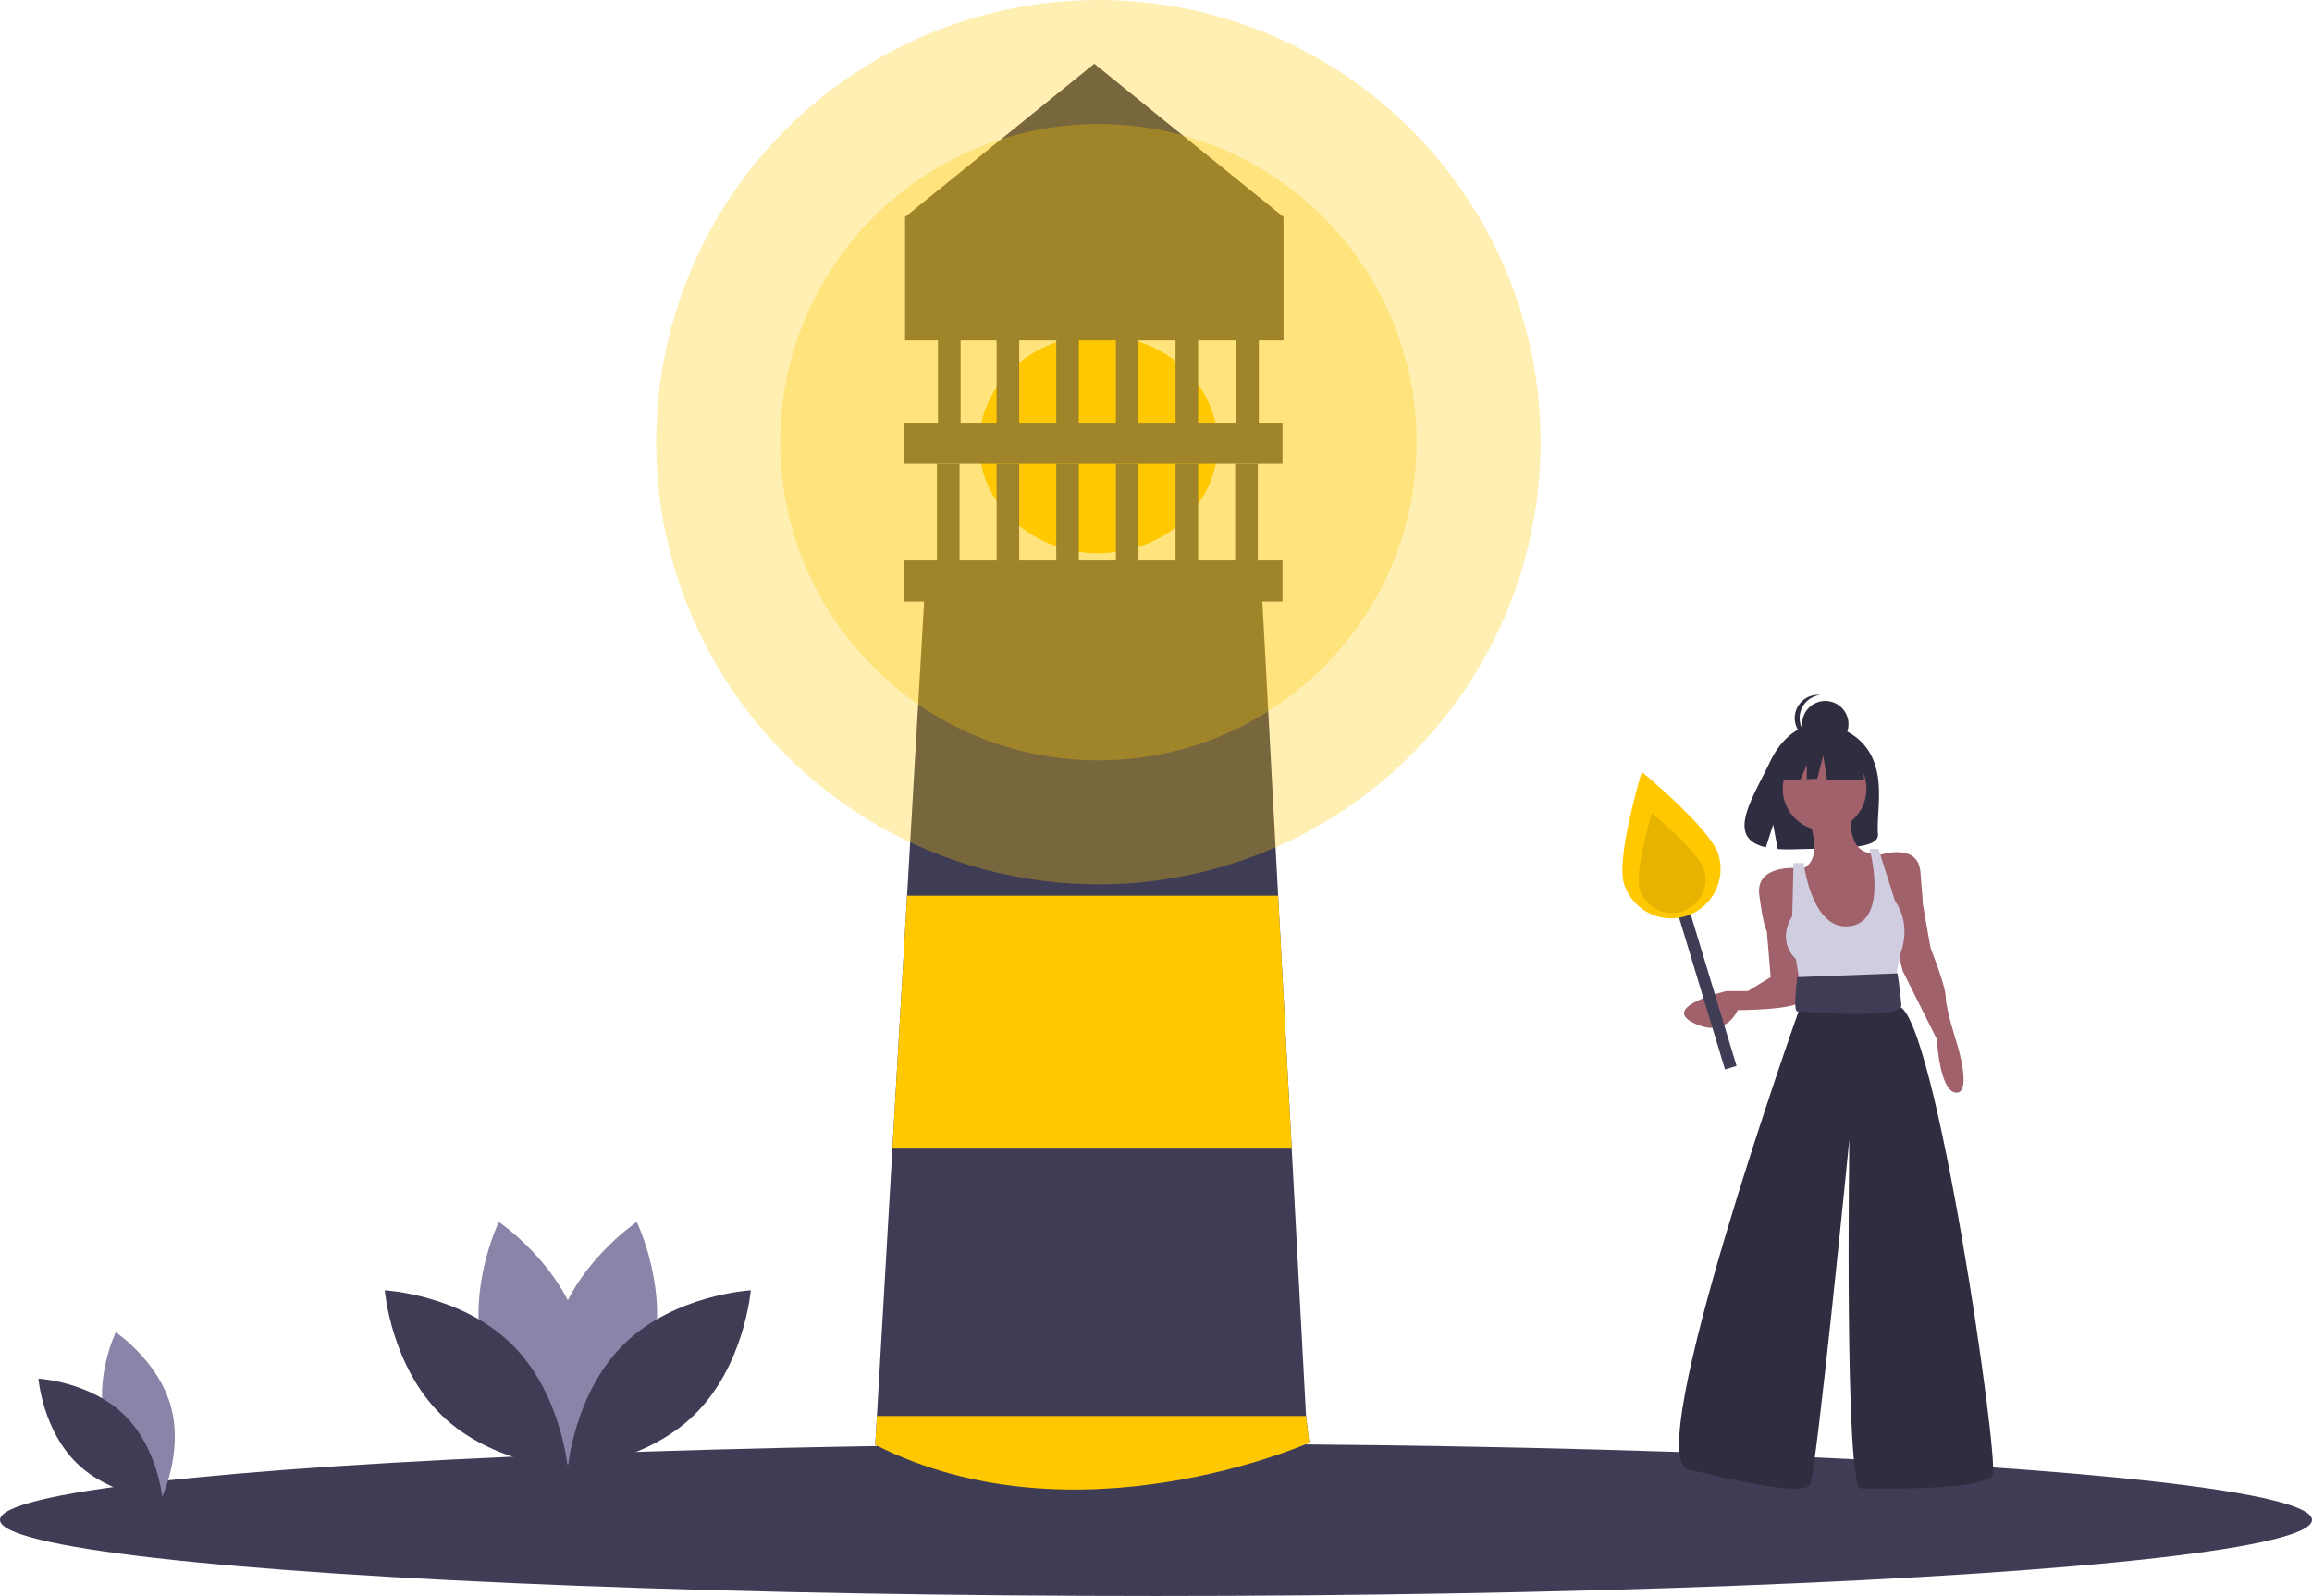 <svg data-name="Layer 1" xmlns="http://www.w3.org/2000/svg" width="1124" height="776" viewBox="0 0 1124 776" xmlns:xlink="http://www.w3.org/1999/xlink"><title>light_the_fire</title><ellipse cx="562" cy="739" rx="562" ry="37" fill="#3f3d56"/><ellipse cx="534" cy="216" rx="58" ry="53" fill="#ffc800"/><path d="M674.5,763.5s-123.5,49.5-211,1l.81-14,7.54-130,7.13-123,8.52-147h164l7.88,147,6.6,123,6.97,130Z" transform="translate(-38 -62)" fill="#3f3d56"/><path d="M463.5,350.5" transform="translate(-38 -62)" fill="none" stroke="#2f2e41" stroke-miterlimit="10"/><path d="M674.5,763.5s-113.5,50.5-211,1l.81-14H672.95Z" transform="translate(-38 -62)" fill="#ffc800"/><polygon points="627.98 558.5 433.85 558.5 440.98 435.5 621.38 435.5 627.98 558.5" fill="#ffc800"/><rect x="439.5" y="272.5" width="184" height="20" fill="#3f3d56"/><rect x="439.5" y="205.5" width="184" height="20" fill="#3f3d56"/><rect x="455.5" y="225.5" width="11" height="52" fill="#3f3d56"/><rect x="484.5" y="225.5" width="11" height="52" fill="#3f3d56"/><rect x="513.5" y="225.5" width="11" height="52" fill="#3f3d56"/><rect x="542.5" y="225.5" width="11" height="52" fill="#3f3d56"/><rect x="571.5" y="225.5" width="11" height="52" fill="#3f3d56"/><rect x="484.5" y="146" width="11" height="68.5" fill="#3f3d56"/><rect x="513.5" y="146" width="11" height="68.5" fill="#3f3d56"/><rect x="542.5" y="146" width="11" height="68.5" fill="#3f3d56"/><rect x="571.5" y="146" width="11" height="68.5" fill="#3f3d56"/><rect x="600.5" y="225.5" width="11" height="52" fill="#3f3d56"/><rect x="456" y="154" width="11" height="61" fill="#3f3d56"/><rect x="601" y="154" width="11" height="61" fill="#3f3d56"/><polygon points="624 165.5 440 165.5 440 105.5 532 31 624 105.5 624 165.5" fill="#3f3d56"/><circle cx="534" cy="215" r="154.695" fill="#ffc800" opacity="0.3"/><circle cx="534" cy="215" r="215" fill="#ffc800" opacity="0.3"/><path d="M89.409,754.734c6.073,22.45,26.875,36.354,26.875,36.354s10.955-22.495,4.882-44.945-26.875-36.354-26.875-36.354S83.335,732.284,89.409,754.734Z" transform="translate(-38 -62)" fill="#8985a8"/><path d="M98.333,749.91c16.665,16.223,18.7,41.16,18.7,41.16S92.049,789.706,75.385,773.483,56.684,732.323,56.684,732.323,81.668,733.687,98.333,749.91Z" transform="translate(-38 -62)" fill="#3f3d56"/><path d="M354.757,722.408c-8.953,33.096-39.62,53.593-39.62,53.593s-16.151-33.162-7.197-66.258,39.62-53.593,39.62-53.593S363.71,689.312,354.757,722.408Z" transform="translate(-38 -62)" fill="#8985a8"/><path d="M273.309,722.408c8.953,33.096,39.62,53.593,39.62,53.593s16.151-33.162,7.197-66.258-39.62-53.593-39.62-53.593S264.356,689.312,273.309,722.408Z" transform="translate(-38 -62)" fill="#8985a8"/><path d="M286.465,715.295c24.568,23.916,27.568,60.679,27.568,60.679s-36.831-2.011-61.399-25.927S225.066,689.369,225.066,689.369,261.897,691.38,286.465,715.295Z" transform="translate(-38 -62)" fill="#3f3d56"/><path d="M341.601,715.295C317.034,739.211,314.033,775.975,314.033,775.975s36.831-2.011,61.399-25.927S403,689.369,403,689.369,366.169,691.38,341.601,715.295Z" transform="translate(-38 -62)" fill="#3f3d56"/><path d="M946.958,427.973c-7.884-13.322-23.483-13.943-23.483-13.943s-15.2-1.944-24.951,18.346c-9.088,18.912-21.632,37.171-2.019,41.598l3.543-11.026,2.194,11.847a76.737,76.737,0,0,0,8.391.143c21.003-.678,41.005.198,40.361-7.338C950.138,457.581,954.544,440.791,946.958,427.973Z" transform="translate(-38 -62)" fill="#2f2e41"/><circle cx="887.046" cy="383.501" r="20.358" fill="#a0616a"/><path d="M916.718,458.765s9.253,21.591-3.084,25.91l12.338,40.715,20.975-1.234,5.552-13.572-1.234-20.358-1.851-13.572s-12.955,3.084-11.721-19.741Z" transform="translate(-38 -62)" fill="#a0616a"/><path d="M911.783,484.057s-20.358-1.851-18.507,12.955,3.701,17.89,3.701,17.89l1.851,22.208-11.104,6.786H877.236s-32.079,7.403-16.039,15.422,21.591-6.169,21.591-6.169,29.611,0,31.462-4.935S911.783,484.057,911.783,484.057Z" transform="translate(-38 -62)" fill="#a0616a"/><path d="M951.264,477.888s19.124-6.786,20.358,8.02,1.234,16.039,1.234,16.039l3.701,20.975s7.403,18.507,7.403,24.059,5.552,22.825,5.552,22.825,7.403,24.059-.617,23.442-9.253-25.91-9.253-25.91l-16.656-33.313-4.935-20.358Z" transform="translate(-38 -62)" fill="#a0616a"/><path d="M914.867,481.59h-4.935l-.617,25.91s-8.02,11.104,1.851,20.975l2.468,16.039,45.034-1.851,3.084-16.656s6.169-13.572-2.468-25.91L951.264,474.804h-4.318s10.002,36.877-11.104,37.631C918.569,513.052,914.867,481.59,914.867,481.59Z" transform="translate(-38 -62)" fill="#d0cde1"/><path d="M916.101,541.429l-3.701,12.338S835.287,770.915,858.729,776.468s56.138,12.955,59.222,7.403,19.124-167.797,19.124-167.797-2.468,169.647,5.552,169.647,61.073,1.234,64.157-6.786-27.76-222.701-45.651-227.636l-4.935-11.104Z" transform="translate(-38 -62)" fill="#2f2e41"/><path d="M960.518,535.26l-48.735,1.851s-2.224,16.656,0,16.656c.617,0,51.203,4.318,50.586-3.084S960.518,535.26,960.518,535.26Z" transform="translate(-38 -62)" fill="#3f3d56"/><circle cx="887.384" cy="352.097" r="11.279" fill="#2f2e41"/><path d="M912.918,411.129a11.279,11.279,0,0,1,10.091-11.215,11.279,11.279,0,1,0,0,22.43A11.279,11.279,0,0,1,912.918,411.129Z" transform="translate(-38 -62)" fill="#2f2e41"/><polygon points="905.472 364.689 890.062 356.616 868.78 359.919 864.377 379.366 875.338 378.944 878.4 371.799 878.4 378.826 883.457 378.632 886.392 367.257 888.227 379.366 906.206 378.999 905.472 364.689" fill="#2f2e41"/><rect x="863.757" y="494.973" width="5.869" height="88.038" transform="translate(-156.961 212.121) rotate(-16.836)" fill="#3f3d56"/><path d="M873.438,477.548A24.01,24.01,0,0,1,827.475,491.456c-3.841-12.692,8.697-54.159,8.697-54.159S869.597,464.856,873.438,477.548Z" transform="translate(-38 -62)" fill="#ffc800"/><path d="M866.435,484.754a16.346,16.346,0,1,1-31.29,9.468c-2.615-8.641,5.921-36.87,5.921-36.87S863.821,476.113,866.435,484.754Z" transform="translate(-38 -62)" opacity="0.1"/></svg>
